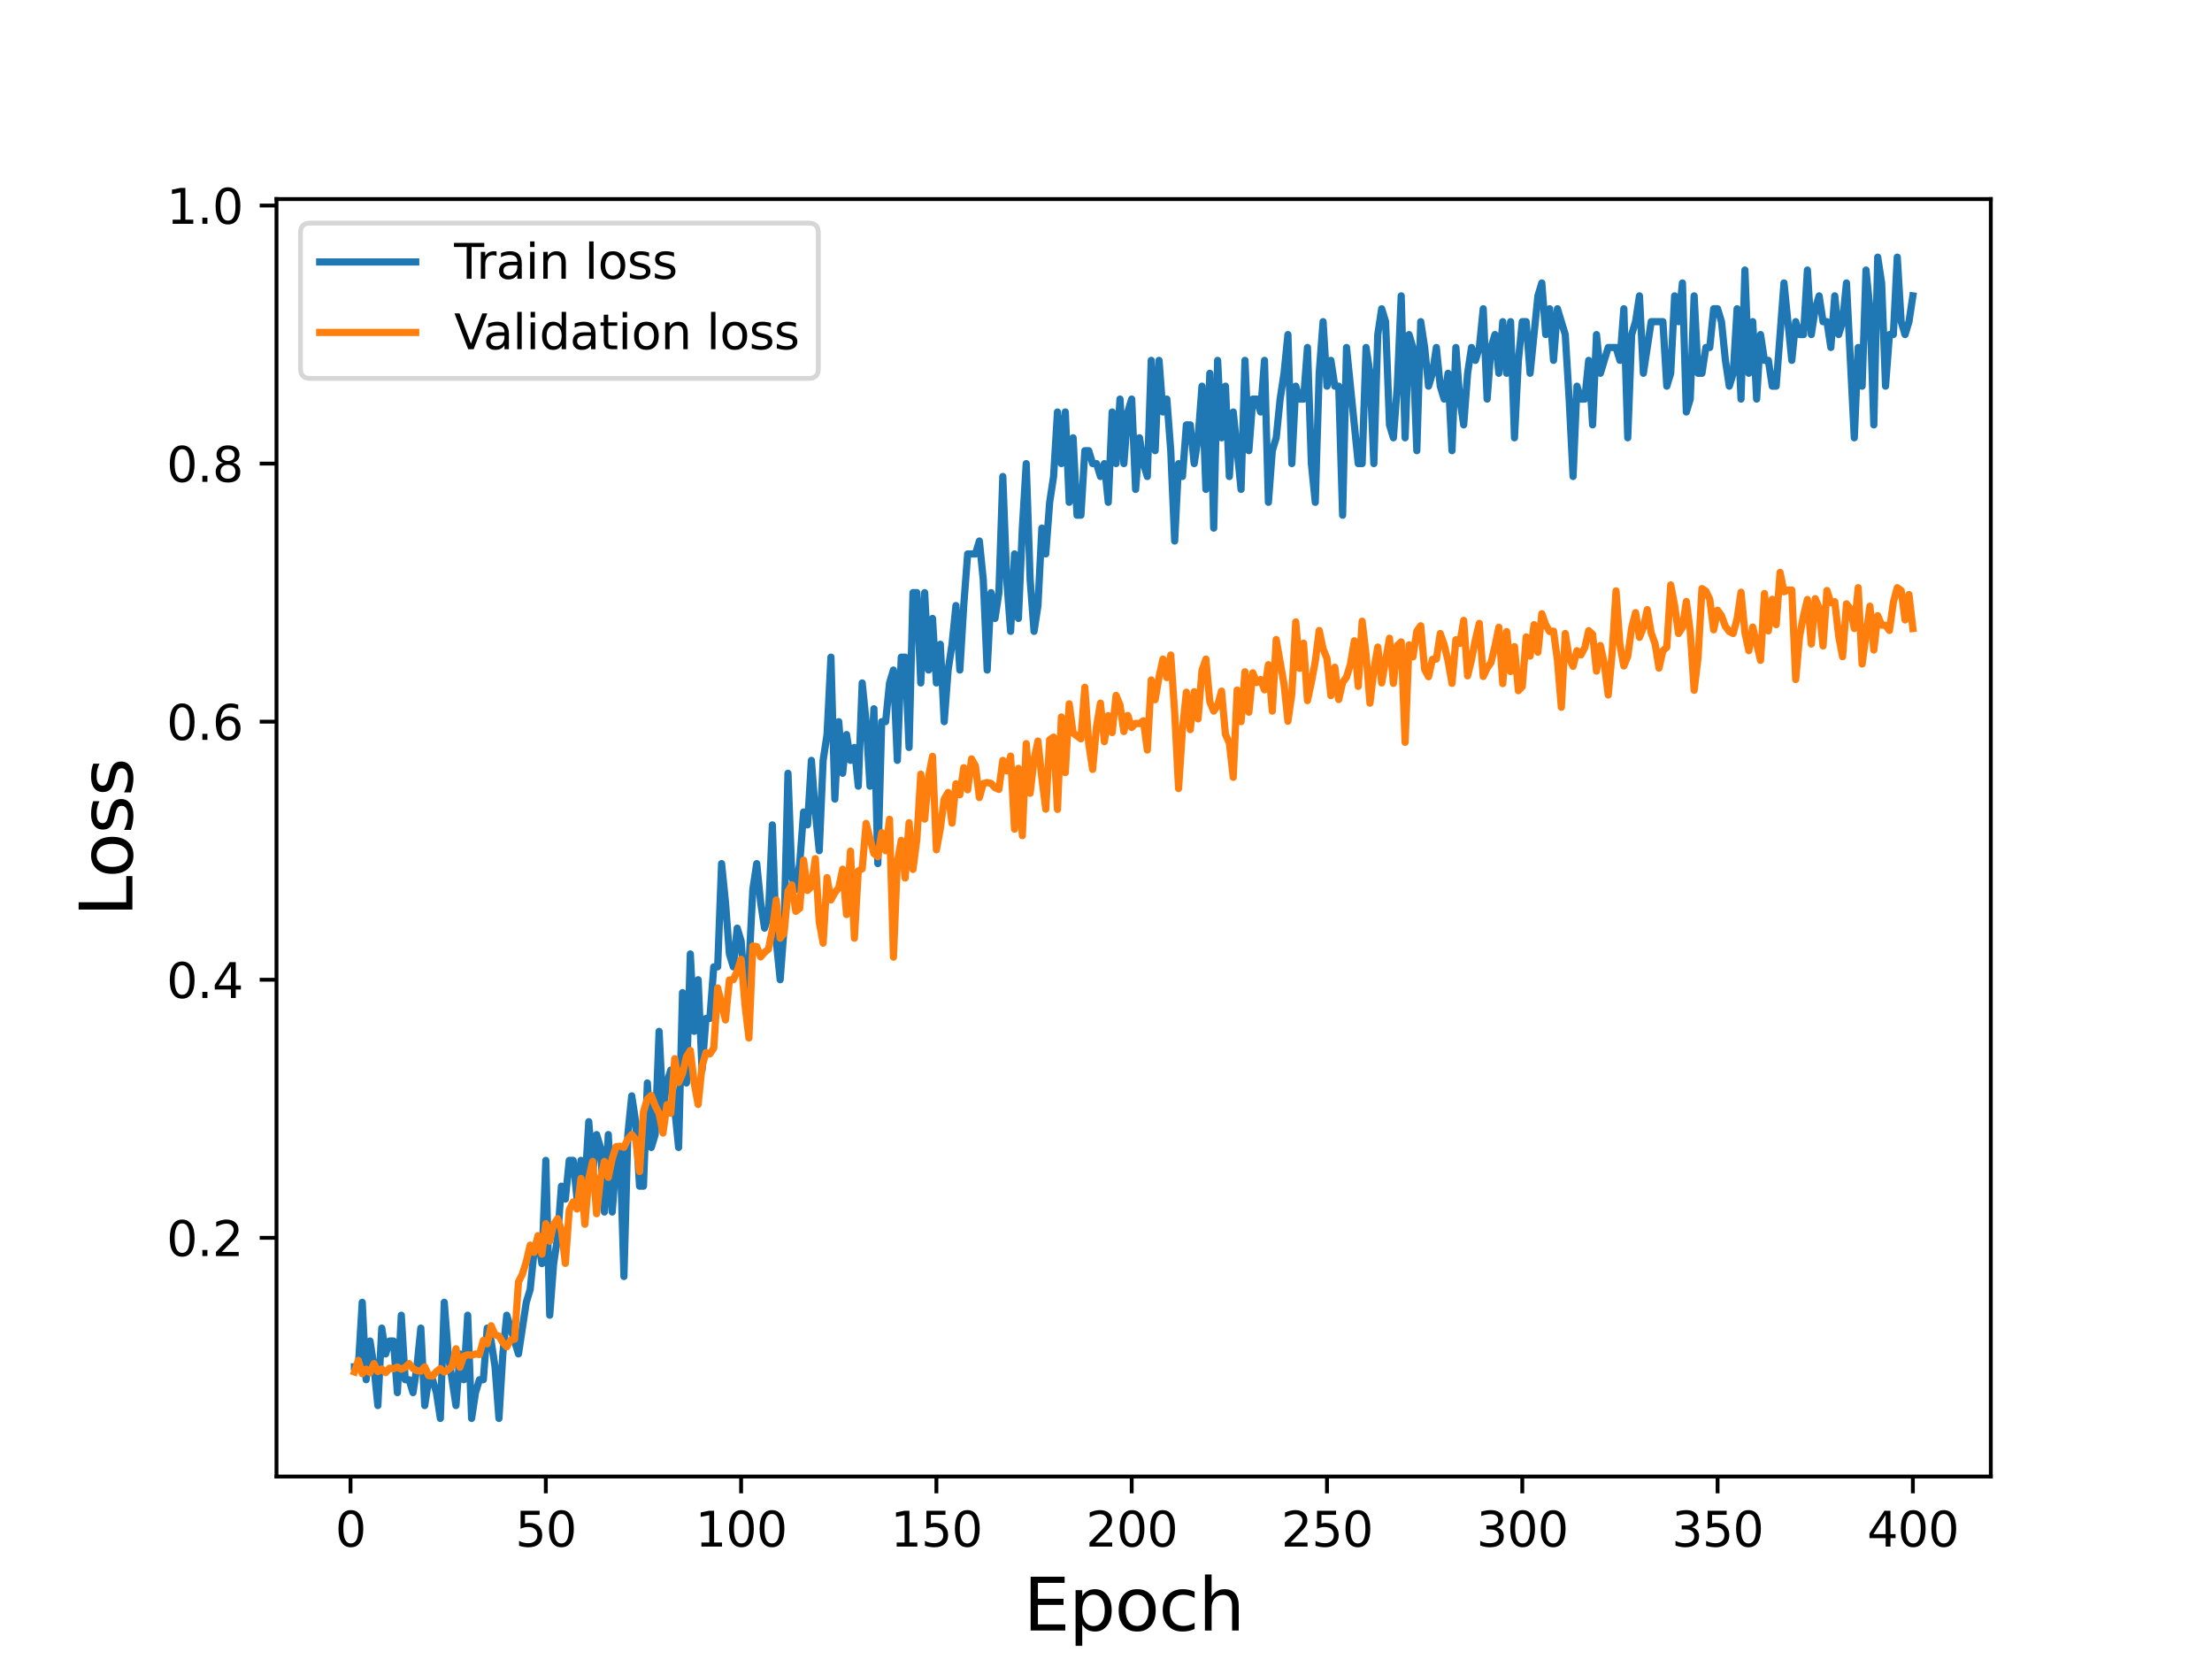 <?xml version="1.0" encoding="utf-8" standalone="no"?>
<!DOCTYPE svg PUBLIC "-//W3C//DTD SVG 1.1//EN"
  "http://www.w3.org/Graphics/SVG/1.1/DTD/svg11.dtd">
<svg height="345.6pt" version="1.1" viewBox="0 0 460.8 345.6" width="460.8pt" xmlns="http://www.w3.org/2000/svg" xmlns:xlink="http://www.w3.org/1999/xlink">
 <defs>
  <style type="text/css">*{stroke-linecap:butt;stroke-linejoin:round;}</style>
 </defs>
 <g id="figure_1">
  <g id="patch_1">
   <path d="M 0 345.6 
L 460.8 345.6 
L 460.8 0 
L 0 0 
z
" style="fill:#ffffff;"/>
  </g>
  <g id="axes_1">
   <g id="patch_2">
    <path d="M 57.6 307.584 
L 414.72 307.584 
L 414.72 41.472 
L 57.6 41.472 
z
" style="fill:#ffffff;"/>
   </g>
   <g id="matplotlib.axis_1">
    <g id="xtick_1">
     <g id="line2d_1">
      <defs>
       <path d="M 0 0 
L 0 3.5 
" id="m203e59c9cb" style="stroke:#000000;stroke-width:0.8;"/>
      </defs>
      <g>
       <use style="stroke:#000000;stroke-width:0.8;" x="73.019" xlink:href="#m203e59c9cb" y="307.584"/>
      </g>
     </g>
     <g id="text_1">
      <!-- 0 -->
      <g transform="translate(69.838 322.182)scale(0.1 -0.1)">
       <defs>
        <path d="M 2034 4250 
Q 1547 4250 1301 3770 
Q 1056 3291 1056 2328 
Q 1056 1369 1301 889 
Q 1547 409 2034 409 
Q 2525 409 2770 889 
Q 3016 1369 3016 2328 
Q 3016 3291 2770 3770 
Q 2525 4250 2034 4250 
z
M 2034 4750 
Q 2819 4750 3233 4129 
Q 3647 3509 3647 2328 
Q 3647 1150 3233 529 
Q 2819 -91 2034 -91 
Q 1250 -91 836 529 
Q 422 1150 422 2328 
Q 422 3509 836 4129 
Q 1250 4750 2034 4750 
z
" id="DejaVuSans-30" transform="scale(0.016)"/>
       </defs>
       <use xlink:href="#DejaVuSans-30"/>
      </g>
     </g>
    </g>
    <g id="xtick_2">
     <g id="line2d_2">
      <g>
       <use style="stroke:#000000;stroke-width:0.8;" x="113.703" xlink:href="#m203e59c9cb" y="307.584"/>
      </g>
     </g>
     <g id="text_2">
      <!-- 50 -->
      <g transform="translate(107.34 322.182)scale(0.1 -0.1)">
       <defs>
        <path d="M 691 4666 
L 3169 4666 
L 3169 4134 
L 1269 4134 
L 1269 2991 
Q 1406 3038 1543 3061 
Q 1681 3084 1819 3084 
Q 2600 3084 3056 2656 
Q 3513 2228 3513 1497 
Q 3513 744 3044 326 
Q 2575 -91 1722 -91 
Q 1428 -91 1123 -41 
Q 819 9 494 109 
L 494 744 
Q 775 591 1075 516 
Q 1375 441 1709 441 
Q 2250 441 2565 725 
Q 2881 1009 2881 1497 
Q 2881 1984 2565 2268 
Q 2250 2553 1709 2553 
Q 1456 2553 1204 2497 
Q 953 2441 691 2322 
L 691 4666 
z
" id="DejaVuSans-35" transform="scale(0.016)"/>
       </defs>
       <use xlink:href="#DejaVuSans-35"/>
       <use x="63.623" xlink:href="#DejaVuSans-30"/>
      </g>
     </g>
    </g>
    <g id="xtick_3">
     <g id="line2d_3">
      <g>
       <use style="stroke:#000000;stroke-width:0.8;" x="154.386" xlink:href="#m203e59c9cb" y="307.584"/>
      </g>
     </g>
     <g id="text_3">
      <!-- 100 -->
      <g transform="translate(144.842 322.182)scale(0.1 -0.1)">
       <defs>
        <path d="M 794 531 
L 1825 531 
L 1825 4091 
L 703 3866 
L 703 4441 
L 1819 4666 
L 2450 4666 
L 2450 531 
L 3481 531 
L 3481 0 
L 794 0 
L 794 531 
z
" id="DejaVuSans-31" transform="scale(0.016)"/>
       </defs>
       <use xlink:href="#DejaVuSans-31"/>
       <use x="63.623" xlink:href="#DejaVuSans-30"/>
       <use x="127.246" xlink:href="#DejaVuSans-30"/>
      </g>
     </g>
    </g>
    <g id="xtick_4">
     <g id="line2d_4">
      <g>
       <use style="stroke:#000000;stroke-width:0.8;" x="195.07" xlink:href="#m203e59c9cb" y="307.584"/>
      </g>
     </g>
     <g id="text_4">
      <!-- 150 -->
      <g transform="translate(185.526 322.182)scale(0.1 -0.1)">
       <use xlink:href="#DejaVuSans-31"/>
       <use x="63.623" xlink:href="#DejaVuSans-35"/>
       <use x="127.246" xlink:href="#DejaVuSans-30"/>
      </g>
     </g>
    </g>
    <g id="xtick_5">
     <g id="line2d_5">
      <g>
       <use style="stroke:#000000;stroke-width:0.8;" x="235.753" xlink:href="#m203e59c9cb" y="307.584"/>
      </g>
     </g>
     <g id="text_5">
      <!-- 200 -->
      <g transform="translate(226.209 322.182)scale(0.1 -0.1)">
       <defs>
        <path d="M 1228 531 
L 3431 531 
L 3431 0 
L 469 0 
L 469 531 
Q 828 903 1448 1529 
Q 2069 2156 2228 2338 
Q 2531 2678 2651 2914 
Q 2772 3150 2772 3378 
Q 2772 3750 2511 3984 
Q 2250 4219 1831 4219 
Q 1534 4219 1204 4116 
Q 875 4013 500 3803 
L 500 4441 
Q 881 4594 1212 4672 
Q 1544 4750 1819 4750 
Q 2544 4750 2975 4387 
Q 3406 4025 3406 3419 
Q 3406 3131 3298 2873 
Q 3191 2616 2906 2266 
Q 2828 2175 2409 1742 
Q 1991 1309 1228 531 
z
" id="DejaVuSans-32" transform="scale(0.016)"/>
       </defs>
       <use xlink:href="#DejaVuSans-32"/>
       <use x="63.623" xlink:href="#DejaVuSans-30"/>
       <use x="127.246" xlink:href="#DejaVuSans-30"/>
      </g>
     </g>
    </g>
    <g id="xtick_6">
     <g id="line2d_6">
      <g>
       <use style="stroke:#000000;stroke-width:0.8;" x="276.437" xlink:href="#m203e59c9cb" y="307.584"/>
      </g>
     </g>
     <g id="text_6">
      <!-- 250 -->
      <g transform="translate(266.893 322.182)scale(0.1 -0.1)">
       <use xlink:href="#DejaVuSans-32"/>
       <use x="63.623" xlink:href="#DejaVuSans-35"/>
       <use x="127.246" xlink:href="#DejaVuSans-30"/>
      </g>
     </g>
    </g>
    <g id="xtick_7">
     <g id="line2d_7">
      <g>
       <use style="stroke:#000000;stroke-width:0.8;" x="317.12" xlink:href="#m203e59c9cb" y="307.584"/>
      </g>
     </g>
     <g id="text_7">
      <!-- 300 -->
      <g transform="translate(307.576 322.182)scale(0.1 -0.1)">
       <defs>
        <path d="M 2597 2516 
Q 3050 2419 3304 2112 
Q 3559 1806 3559 1356 
Q 3559 666 3084 287 
Q 2609 -91 1734 -91 
Q 1441 -91 1130 -33 
Q 819 25 488 141 
L 488 750 
Q 750 597 1062 519 
Q 1375 441 1716 441 
Q 2309 441 2620 675 
Q 2931 909 2931 1356 
Q 2931 1769 2642 2001 
Q 2353 2234 1838 2234 
L 1294 2234 
L 1294 2753 
L 1863 2753 
Q 2328 2753 2575 2939 
Q 2822 3125 2822 3475 
Q 2822 3834 2567 4026 
Q 2313 4219 1838 4219 
Q 1578 4219 1281 4162 
Q 984 4106 628 3988 
L 628 4550 
Q 988 4650 1302 4700 
Q 1616 4750 1894 4750 
Q 2613 4750 3031 4423 
Q 3450 4097 3450 3541 
Q 3450 3153 3228 2886 
Q 3006 2619 2597 2516 
z
" id="DejaVuSans-33" transform="scale(0.016)"/>
       </defs>
       <use xlink:href="#DejaVuSans-33"/>
       <use x="63.623" xlink:href="#DejaVuSans-30"/>
       <use x="127.246" xlink:href="#DejaVuSans-30"/>
      </g>
     </g>
    </g>
    <g id="xtick_8">
     <g id="line2d_8">
      <g>
       <use style="stroke:#000000;stroke-width:0.8;" x="357.804" xlink:href="#m203e59c9cb" y="307.584"/>
      </g>
     </g>
     <g id="text_8">
      <!-- 350 -->
      <g transform="translate(348.26 322.182)scale(0.1 -0.1)">
       <use xlink:href="#DejaVuSans-33"/>
       <use x="63.623" xlink:href="#DejaVuSans-35"/>
       <use x="127.246" xlink:href="#DejaVuSans-30"/>
      </g>
     </g>
    </g>
    <g id="xtick_9">
     <g id="line2d_9">
      <g>
       <use style="stroke:#000000;stroke-width:0.8;" x="398.487" xlink:href="#m203e59c9cb" y="307.584"/>
      </g>
     </g>
     <g id="text_9">
      <!-- 400 -->
      <g transform="translate(388.944 322.182)scale(0.1 -0.1)">
       <defs>
        <path d="M 2419 4116 
L 825 1625 
L 2419 1625 
L 2419 4116 
z
M 2253 4666 
L 3047 4666 
L 3047 1625 
L 3713 1625 
L 3713 1100 
L 3047 1100 
L 3047 0 
L 2419 0 
L 2419 1100 
L 313 1100 
L 313 1709 
L 2253 4666 
z
" id="DejaVuSans-34" transform="scale(0.016)"/>
       </defs>
       <use xlink:href="#DejaVuSans-34"/>
       <use x="63.623" xlink:href="#DejaVuSans-30"/>
       <use x="127.246" xlink:href="#DejaVuSans-30"/>
      </g>
     </g>
    </g>
    <g id="text_10">
     <!-- Epoch -->
     <g transform="translate(213.194 339.66)scale(0.15 -0.15)">
      <defs>
       <path d="M 628 4666 
L 3578 4666 
L 3578 4134 
L 1259 4134 
L 1259 2753 
L 3481 2753 
L 3481 2222 
L 1259 2222 
L 1259 531 
L 3634 531 
L 3634 0 
L 628 0 
L 628 4666 
z
" id="DejaVuSans-45" transform="scale(0.016)"/>
       <path d="M 1159 525 
L 1159 -1331 
L 581 -1331 
L 581 3500 
L 1159 3500 
L 1159 2969 
Q 1341 3281 1617 3432 
Q 1894 3584 2278 3584 
Q 2916 3584 3314 3078 
Q 3713 2572 3713 1747 
Q 3713 922 3314 415 
Q 2916 -91 2278 -91 
Q 1894 -91 1617 61 
Q 1341 213 1159 525 
z
M 3116 1747 
Q 3116 2381 2855 2742 
Q 2594 3103 2138 3103 
Q 1681 3103 1420 2742 
Q 1159 2381 1159 1747 
Q 1159 1113 1420 752 
Q 1681 391 2138 391 
Q 2594 391 2855 752 
Q 3116 1113 3116 1747 
z
" id="DejaVuSans-70" transform="scale(0.016)"/>
       <path d="M 1959 3097 
Q 1497 3097 1228 2736 
Q 959 2375 959 1747 
Q 959 1119 1226 758 
Q 1494 397 1959 397 
Q 2419 397 2687 759 
Q 2956 1122 2956 1747 
Q 2956 2369 2687 2733 
Q 2419 3097 1959 3097 
z
M 1959 3584 
Q 2709 3584 3137 3096 
Q 3566 2609 3566 1747 
Q 3566 888 3137 398 
Q 2709 -91 1959 -91 
Q 1206 -91 779 398 
Q 353 888 353 1747 
Q 353 2609 779 3096 
Q 1206 3584 1959 3584 
z
" id="DejaVuSans-6f" transform="scale(0.016)"/>
       <path d="M 3122 3366 
L 3122 2828 
Q 2878 2963 2633 3030 
Q 2388 3097 2138 3097 
Q 1578 3097 1268 2742 
Q 959 2388 959 1747 
Q 959 1106 1268 751 
Q 1578 397 2138 397 
Q 2388 397 2633 464 
Q 2878 531 3122 666 
L 3122 134 
Q 2881 22 2623 -34 
Q 2366 -91 2075 -91 
Q 1284 -91 818 406 
Q 353 903 353 1747 
Q 353 2603 823 3093 
Q 1294 3584 2113 3584 
Q 2378 3584 2631 3529 
Q 2884 3475 3122 3366 
z
" id="DejaVuSans-63" transform="scale(0.016)"/>
       <path d="M 3513 2113 
L 3513 0 
L 2938 0 
L 2938 2094 
Q 2938 2591 2744 2837 
Q 2550 3084 2163 3084 
Q 1697 3084 1428 2787 
Q 1159 2491 1159 1978 
L 1159 0 
L 581 0 
L 581 4863 
L 1159 4863 
L 1159 2956 
Q 1366 3272 1645 3428 
Q 1925 3584 2291 3584 
Q 2894 3584 3203 3211 
Q 3513 2838 3513 2113 
z
" id="DejaVuSans-68" transform="scale(0.016)"/>
      </defs>
      <use xlink:href="#DejaVuSans-45"/>
      <use x="63.184" xlink:href="#DejaVuSans-70"/>
      <use x="126.66" xlink:href="#DejaVuSans-6f"/>
      <use x="187.842" xlink:href="#DejaVuSans-63"/>
      <use x="242.822" xlink:href="#DejaVuSans-68"/>
     </g>
    </g>
   </g>
   <g id="matplotlib.axis_2">
    <g id="ytick_1">
     <g id="line2d_10">
      <defs>
       <path d="M 0 0 
L -3.5 0 
" id="m4fe06472a3" style="stroke:#000000;stroke-width:0.8;"/>
      </defs>
      <g>
       <use style="stroke:#000000;stroke-width:0.8;" x="57.6" xlink:href="#m4fe06472a3" y="257.856"/>
      </g>
     </g>
     <g id="text_11">
      <!-- 0.2 -->
      <g transform="translate(34.697 261.655)scale(0.1 -0.1)">
       <defs>
        <path d="M 684 794 
L 1344 794 
L 1344 0 
L 684 0 
L 684 794 
z
" id="DejaVuSans-2e" transform="scale(0.016)"/>
       </defs>
       <use xlink:href="#DejaVuSans-30"/>
       <use x="63.623" xlink:href="#DejaVuSans-2e"/>
       <use x="95.41" xlink:href="#DejaVuSans-32"/>
      </g>
     </g>
    </g>
    <g id="ytick_2">
     <g id="line2d_11">
      <g>
       <use style="stroke:#000000;stroke-width:0.8;" x="57.6" xlink:href="#m4fe06472a3" y="204.096"/>
      </g>
     </g>
     <g id="text_12">
      <!-- 0.4 -->
      <g transform="translate(34.697 207.895)scale(0.1 -0.1)">
       <use xlink:href="#DejaVuSans-30"/>
       <use x="63.623" xlink:href="#DejaVuSans-2e"/>
       <use x="95.41" xlink:href="#DejaVuSans-34"/>
      </g>
     </g>
    </g>
    <g id="ytick_3">
     <g id="line2d_12">
      <g>
       <use style="stroke:#000000;stroke-width:0.8;" x="57.6" xlink:href="#m4fe06472a3" y="150.336"/>
      </g>
     </g>
     <g id="text_13">
      <!-- 0.6 -->
      <g transform="translate(34.697 154.135)scale(0.1 -0.1)">
       <defs>
        <path d="M 2113 2584 
Q 1688 2584 1439 2293 
Q 1191 2003 1191 1497 
Q 1191 994 1439 701 
Q 1688 409 2113 409 
Q 2538 409 2786 701 
Q 3034 994 3034 1497 
Q 3034 2003 2786 2293 
Q 2538 2584 2113 2584 
z
M 3366 4563 
L 3366 3988 
Q 3128 4100 2886 4159 
Q 2644 4219 2406 4219 
Q 1781 4219 1451 3797 
Q 1122 3375 1075 2522 
Q 1259 2794 1537 2939 
Q 1816 3084 2150 3084 
Q 2853 3084 3261 2657 
Q 3669 2231 3669 1497 
Q 3669 778 3244 343 
Q 2819 -91 2113 -91 
Q 1303 -91 875 529 
Q 447 1150 447 2328 
Q 447 3434 972 4092 
Q 1497 4750 2381 4750 
Q 2619 4750 2861 4703 
Q 3103 4656 3366 4563 
z
" id="DejaVuSans-36" transform="scale(0.016)"/>
       </defs>
       <use xlink:href="#DejaVuSans-30"/>
       <use x="63.623" xlink:href="#DejaVuSans-2e"/>
       <use x="95.41" xlink:href="#DejaVuSans-36"/>
      </g>
     </g>
    </g>
    <g id="ytick_4">
     <g id="line2d_13">
      <g>
       <use style="stroke:#000000;stroke-width:0.8;" x="57.6" xlink:href="#m4fe06472a3" y="96.576"/>
      </g>
     </g>
     <g id="text_14">
      <!-- 0.8 -->
      <g transform="translate(34.697 100.375)scale(0.1 -0.1)">
       <defs>
        <path d="M 2034 2216 
Q 1584 2216 1326 1975 
Q 1069 1734 1069 1313 
Q 1069 891 1326 650 
Q 1584 409 2034 409 
Q 2484 409 2743 651 
Q 3003 894 3003 1313 
Q 3003 1734 2745 1975 
Q 2488 2216 2034 2216 
z
M 1403 2484 
Q 997 2584 770 2862 
Q 544 3141 544 3541 
Q 544 4100 942 4425 
Q 1341 4750 2034 4750 
Q 2731 4750 3128 4425 
Q 3525 4100 3525 3541 
Q 3525 3141 3298 2862 
Q 3072 2584 2669 2484 
Q 3125 2378 3379 2068 
Q 3634 1759 3634 1313 
Q 3634 634 3220 271 
Q 2806 -91 2034 -91 
Q 1263 -91 848 271 
Q 434 634 434 1313 
Q 434 1759 690 2068 
Q 947 2378 1403 2484 
z
M 1172 3481 
Q 1172 3119 1398 2916 
Q 1625 2713 2034 2713 
Q 2441 2713 2670 2916 
Q 2900 3119 2900 3481 
Q 2900 3844 2670 4047 
Q 2441 4250 2034 4250 
Q 1625 4250 1398 4047 
Q 1172 3844 1172 3481 
z
" id="DejaVuSans-38" transform="scale(0.016)"/>
       </defs>
       <use xlink:href="#DejaVuSans-30"/>
       <use x="63.623" xlink:href="#DejaVuSans-2e"/>
       <use x="95.41" xlink:href="#DejaVuSans-38"/>
      </g>
     </g>
    </g>
    <g id="ytick_5">
     <g id="line2d_14">
      <g>
       <use style="stroke:#000000;stroke-width:0.8;" x="57.6" xlink:href="#m4fe06472a3" y="42.816"/>
      </g>
     </g>
     <g id="text_15">
      <!-- 1.0 -->
      <g transform="translate(34.697 46.615)scale(0.1 -0.1)">
       <use xlink:href="#DejaVuSans-31"/>
       <use x="63.623" xlink:href="#DejaVuSans-2e"/>
       <use x="95.41" xlink:href="#DejaVuSans-30"/>
      </g>
     </g>
    </g>
    <g id="text_16">
     <!-- Loss -->
     <g transform="translate(27.577 190.979)rotate(-90)scale(0.15 -0.15)">
      <defs>
       <path d="M 628 4666 
L 1259 4666 
L 1259 531 
L 3531 531 
L 3531 0 
L 628 0 
L 628 4666 
z
" id="DejaVuSans-4c" transform="scale(0.016)"/>
       <path d="M 2834 3397 
L 2834 2853 
Q 2591 2978 2328 3040 
Q 2066 3103 1784 3103 
Q 1356 3103 1142 2972 
Q 928 2841 928 2578 
Q 928 2378 1081 2264 
Q 1234 2150 1697 2047 
L 1894 2003 
Q 2506 1872 2764 1633 
Q 3022 1394 3022 966 
Q 3022 478 2636 193 
Q 2250 -91 1575 -91 
Q 1294 -91 989 -36 
Q 684 19 347 128 
L 347 722 
Q 666 556 975 473 
Q 1284 391 1588 391 
Q 1994 391 2212 530 
Q 2431 669 2431 922 
Q 2431 1156 2273 1281 
Q 2116 1406 1581 1522 
L 1381 1569 
Q 847 1681 609 1914 
Q 372 2147 372 2553 
Q 372 3047 722 3315 
Q 1072 3584 1716 3584 
Q 2034 3584 2315 3537 
Q 2597 3491 2834 3397 
z
" id="DejaVuSans-73" transform="scale(0.016)"/>
      </defs>
      <use xlink:href="#DejaVuSans-4c"/>
      <use x="53.963" xlink:href="#DejaVuSans-6f"/>
      <use x="115.145" xlink:href="#DejaVuSans-73"/>
      <use x="167.244" xlink:href="#DejaVuSans-73"/>
     </g>
    </g>
   </g>
   <g id="line2d_15">
    <path clip-path="url(#p14a650c98f)" d="M 73.833 284.736 
L 74.646 284.736 
L 75.46 271.296 
L 76.274 287.424 
L 77.087 279.36 
L 77.901 284.736 
L 78.715 292.8 
L 79.528 276.672 
L 80.342 282.048 
L 81.156 279.36 
L 81.969 279.36 
L 82.783 290.112 
L 83.597 273.984 
L 84.41 287.424 
L 85.224 287.424 
L 86.038 290.112 
L 86.851 284.736 
L 87.665 276.672 
L 88.479 292.8 
L 89.292 287.424 
L 90.106 287.424 
L 90.92 290.112 
L 91.733 295.488 
L 92.547 271.296 
L 93.361 282.048 
L 94.988 292.8 
L 95.802 282.048 
L 96.616 287.424 
L 97.429 273.984 
L 98.243 295.488 
L 99.057 290.112 
L 99.87 287.424 
L 100.684 287.424 
L 101.498 276.672 
L 102.311 279.36 
L 103.125 284.736 
L 103.939 295.488 
L 104.752 282.048 
L 105.566 273.984 
L 108.007 282.048 
L 109.634 271.296 
L 110.448 268.608 
L 111.262 260.544 
L 112.075 257.856 
L 112.889 263.232 
L 113.703 241.728 
L 114.516 273.984 
L 115.33 263.232 
L 116.144 257.856 
L 116.957 247.104 
L 117.771 249.792 
L 118.585 241.728 
L 119.398 241.728 
L 120.212 249.792 
L 121.026 241.728 
L 121.839 247.104 
L 122.653 233.664 
L 123.467 244.416 
L 124.28 236.352 
L 125.094 239.04 
L 125.908 252.48 
L 126.721 236.352 
L 127.535 252.48 
L 128.349 241.728 
L 129.162 239.04 
L 129.976 265.92 
L 130.79 236.352 
L 131.603 228.288 
L 132.417 233.664 
L 133.231 247.104 
L 134.044 247.104 
L 134.858 225.6 
L 135.672 239.04 
L 136.485 236.352 
L 137.299 214.848 
L 138.113 230.976 
L 138.926 225.6 
L 139.74 222.912 
L 141.367 239.04 
L 142.181 206.784 
L 142.995 225.6 
L 143.808 198.72 
L 144.622 214.848 
L 145.436 204.096 
L 146.249 222.912 
L 147.063 212.16 
L 147.877 212.16 
L 148.69 201.408 
L 149.504 201.408 
L 150.318 179.904 
L 151.131 187.968 
L 151.945 198.72 
L 152.759 201.408 
L 153.572 193.344 
L 154.386 196.032 
L 155.2 206.784 
L 156.013 201.408 
L 156.827 185.28 
L 157.641 179.904 
L 158.454 187.968 
L 159.268 193.344 
L 160.082 190.656 
L 160.895 171.84 
L 161.709 196.032 
L 162.523 204.096 
L 163.336 193.344 
L 164.15 161.088 
L 164.964 182.592 
L 165.777 185.28 
L 166.591 179.904 
L 167.405 169.152 
L 168.219 171.84 
L 169.032 158.4 
L 169.846 169.152 
L 170.66 177.216 
L 171.473 158.4 
L 172.287 153.024 
L 173.101 136.896 
L 173.914 166.464 
L 174.728 150.336 
L 175.542 161.088 
L 176.355 153.024 
L 177.169 158.4 
L 177.983 155.712 
L 178.796 163.776 
L 179.61 142.272 
L 180.424 150.336 
L 181.237 163.776 
L 182.051 147.648 
L 182.865 179.904 
L 183.678 150.336 
L 184.492 150.336 
L 185.306 142.272 
L 186.119 139.584 
L 186.933 158.4 
L 187.747 136.896 
L 188.56 136.896 
L 189.374 155.712 
L 190.188 123.456 
L 191.001 123.456 
L 191.815 142.272 
L 192.629 123.456 
L 193.442 139.584 
L 194.256 128.832 
L 195.07 142.272 
L 195.883 134.208 
L 196.697 150.336 
L 197.511 139.584 
L 198.324 134.208 
L 199.138 126.144 
L 199.952 139.584 
L 200.765 126.144 
L 201.579 115.392 
L 203.206 115.392 
L 204.02 112.704 
L 204.834 120.768 
L 205.647 139.584 
L 206.461 123.456 
L 207.275 128.832 
L 208.088 123.456 
L 208.902 99.264 
L 209.716 120.768 
L 210.529 131.52 
L 211.343 115.392 
L 212.157 128.832 
L 212.97 110.016 
L 213.784 96.576 
L 214.598 120.768 
L 215.411 131.52 
L 216.225 126.144 
L 217.039 110.016 
L 217.852 115.392 
L 218.666 104.64 
L 219.48 99.264 
L 220.293 85.824 
L 221.107 96.576 
L 221.921 85.824 
L 222.734 104.64 
L 223.548 91.2 
L 224.362 107.328 
L 225.175 107.328 
L 225.989 93.888 
L 226.803 93.888 
L 227.616 96.576 
L 228.43 96.576 
L 229.244 99.264 
L 230.057 96.576 
L 230.871 104.64 
L 231.685 85.824 
L 232.498 96.576 
L 233.312 83.136 
L 234.126 96.576 
L 234.939 85.824 
L 235.753 83.136 
L 236.567 101.952 
L 237.381 91.2 
L 238.194 96.576 
L 239.008 99.264 
L 239.822 75.072 
L 240.635 93.888 
L 241.449 75.072 
L 242.263 85.824 
L 243.076 83.136 
L 243.89 93.888 
L 244.704 112.704 
L 245.517 96.576 
L 246.331 99.264 
L 247.145 88.512 
L 247.958 88.512 
L 248.772 96.576 
L 249.586 91.2 
L 250.399 80.448 
L 251.213 101.952 
L 252.027 77.76 
L 252.84 110.016 
L 253.654 75.072 
L 254.468 91.2 
L 255.281 80.448 
L 256.095 99.264 
L 256.909 85.824 
L 258.536 101.952 
L 259.35 75.072 
L 260.163 93.888 
L 260.977 83.136 
L 261.791 83.136 
L 262.604 85.824 
L 263.418 75.072 
L 264.232 104.64 
L 265.045 93.888 
L 265.859 91.2 
L 266.673 83.136 
L 267.486 77.76 
L 268.3 69.696 
L 269.114 96.576 
L 269.927 80.448 
L 270.741 83.136 
L 271.555 83.136 
L 272.368 72.384 
L 273.182 96.576 
L 273.996 104.64 
L 274.809 77.76 
L 275.623 67.008 
L 276.437 80.448 
L 277.25 75.072 
L 278.064 80.448 
L 278.878 80.448 
L 279.691 107.328 
L 280.505 72.384 
L 282.946 96.576 
L 283.76 96.576 
L 284.573 72.384 
L 285.387 77.76 
L 286.201 96.576 
L 287.014 69.696 
L 287.828 64.32 
L 288.642 67.008 
L 289.455 88.512 
L 290.269 91.2 
L 291.083 80.448 
L 291.896 61.632 
L 292.71 91.2 
L 293.524 69.696 
L 294.337 72.384 
L 295.151 93.888 
L 295.965 67.008 
L 296.778 72.384 
L 297.592 80.448 
L 298.406 77.76 
L 299.219 72.384 
L 300.033 80.448 
L 300.847 83.136 
L 301.66 77.76 
L 302.474 93.888 
L 303.288 72.384 
L 304.101 83.136 
L 304.915 88.512 
L 305.729 77.76 
L 306.543 72.384 
L 307.356 75.072 
L 308.17 72.384 
L 308.984 64.32 
L 309.797 83.136 
L 310.611 72.384 
L 311.425 69.696 
L 312.238 77.76 
L 313.052 67.008 
L 313.866 77.76 
L 314.679 67.008 
L 315.493 91.2 
L 316.307 75.072 
L 317.12 67.008 
L 317.934 67.008 
L 318.748 77.76 
L 320.375 61.632 
L 321.189 58.944 
L 322.002 69.696 
L 322.816 64.32 
L 323.63 75.072 
L 324.443 64.32 
L 326.071 69.696 
L 326.884 83.136 
L 327.698 99.264 
L 328.512 80.448 
L 329.325 83.136 
L 330.139 83.136 
L 330.953 75.072 
L 331.766 88.512 
L 332.58 69.696 
L 333.394 77.76 
L 335.021 72.384 
L 336.648 72.384 
L 337.462 75.072 
L 338.276 64.32 
L 339.089 91.2 
L 339.903 69.696 
L 340.717 67.008 
L 341.53 61.632 
L 342.344 77.76 
L 343.971 67.008 
L 346.412 67.008 
L 347.226 80.448 
L 348.04 77.76 
L 348.853 61.632 
L 349.667 67.008 
L 350.481 58.944 
L 351.294 85.824 
L 352.108 83.136 
L 352.922 61.632 
L 353.735 77.76 
L 354.549 77.76 
L 355.363 72.384 
L 356.176 72.384 
L 356.99 64.32 
L 357.804 64.32 
L 358.617 67.008 
L 359.431 75.072 
L 360.245 80.448 
L 361.058 77.76 
L 361.872 64.32 
L 362.686 83.136 
L 363.499 56.256 
L 364.313 77.76 
L 365.127 67.008 
L 365.94 83.136 
L 366.754 69.696 
L 367.568 75.072 
L 368.381 75.072 
L 369.195 80.448 
L 370.009 80.448 
L 371.636 58.944 
L 373.263 75.072 
L 374.077 67.008 
L 374.891 69.696 
L 375.704 69.696 
L 376.518 56.256 
L 377.332 69.696 
L 378.146 64.32 
L 378.959 61.632 
L 379.773 67.008 
L 380.587 67.008 
L 381.4 72.384 
L 382.214 61.632 
L 383.028 69.696 
L 383.841 67.008 
L 384.655 58.944 
L 386.282 91.2 
L 387.096 72.384 
L 387.91 80.448 
L 388.723 56.256 
L 389.537 64.32 
L 390.351 88.512 
L 391.164 53.568 
L 391.978 58.944 
L 392.792 80.448 
L 393.605 69.696 
L 394.419 69.696 
L 395.233 53.568 
L 396.046 67.008 
L 396.86 69.696 
L 397.674 67.008 
L 398.487 61.632 
L 398.487 61.632 
" style="fill:none;stroke:#1f77b4;stroke-linecap:square;stroke-width:1.5;"/>
   </g>
   <g id="line2d_16">
    <path clip-path="url(#p14a650c98f)" d="M 73.833 285.811 
L 74.646 283.392 
L 75.46 286.17 
L 76.274 285.229 
L 77.087 285.946 
L 77.901 284.064 
L 78.715 285.722 
L 79.528 285.184 
L 80.342 285.946 
L 81.156 285.005 
L 81.969 285.139 
L 82.783 284.781 
L 83.597 285.229 
L 84.41 284.87 
L 85.224 284.064 
L 86.038 285.094 
L 86.851 285.542 
L 87.665 285.632 
L 88.479 284.736 
L 89.292 286.573 
L 90.106 286.662 
L 90.92 285.722 
L 91.733 285.094 
L 92.547 285.811 
L 93.361 285.363 
L 94.174 284.646 
L 94.988 280.973 
L 95.802 284.826 
L 96.616 282.496 
L 97.429 282.227 
L 98.243 282.317 
L 99.057 282.048 
L 99.87 282.182 
L 100.684 279.226 
L 101.498 279.942 
L 102.311 276.179 
L 103.125 278.061 
L 103.939 278.33 
L 104.752 279.674 
L 105.566 280.57 
L 106.38 279.181 
L 107.193 278.957 
L 108.007 267.04 
L 108.821 265.427 
L 109.634 262.829 
L 110.448 259.379 
L 111.262 260.902 
L 112.075 257.408 
L 112.889 261.261 
L 113.703 254.899 
L 114.516 258.573 
L 115.33 255.078 
L 116.144 253.869 
L 116.957 256.243 
L 117.771 263.187 
L 118.585 252.077 
L 119.398 250.374 
L 120.212 251.853 
L 121.026 245.491 
L 121.839 255.034 
L 122.653 245.491 
L 123.467 241.952 
L 124.28 252.838 
L 125.094 245.536 
L 125.908 241.952 
L 126.721 245.267 
L 127.535 241.37 
L 128.349 238.861 
L 129.162 238.771 
L 129.976 238.995 
L 130.79 237.293 
L 131.603 236.352 
L 132.417 237.382 
L 133.231 244.058 
L 134.044 231.603 
L 134.858 228.96 
L 135.672 228.198 
L 136.485 230.349 
L 137.299 231.962 
L 138.113 236.038 
L 138.926 230.125 
L 139.74 231.917 
L 140.554 220.538 
L 141.367 225.51 
L 142.181 223.674 
L 142.995 220.134 
L 143.808 218.835 
L 144.622 225.734 
L 145.436 230.08 
L 146.249 222.15 
L 147.063 219.283 
L 147.877 219.552 
L 148.69 218.342 
L 149.504 205.798 
L 151.131 212.474 
L 151.945 204.141 
L 152.759 204.096 
L 153.572 202.304 
L 154.386 199.84 
L 155.2 209.382 
L 156.013 216.237 
L 156.827 197.062 
L 157.641 197.197 
L 158.454 199.347 
L 159.268 198.406 
L 160.082 197.734 
L 160.895 193.658 
L 161.709 187.475 
L 162.523 195.45 
L 163.336 194.374 
L 164.15 185.683 
L 164.964 184.339 
L 165.777 189.85 
L 166.591 189.222 
L 167.405 179.187 
L 168.219 185.504 
L 169.032 184.698 
L 169.846 178.874 
L 170.66 192.045 
L 171.473 196.48 
L 172.287 182.816 
L 173.101 187.475 
L 173.914 185.952 
L 174.728 184.922 
L 175.542 181.069 
L 176.355 190.522 
L 177.169 177.306 
L 177.983 195.45 
L 178.796 181.427 
L 179.61 180.979 
L 180.424 171.526 
L 182.051 177.798 
L 182.865 178.47 
L 183.678 173.453 
L 184.492 177.216 
L 185.306 170.675 
L 186.119 199.392 
L 186.933 179.635 
L 187.747 175.066 
L 188.56 182.906 
L 189.374 171.392 
L 190.188 181.114 
L 191.001 174.797 
L 191.815 161.267 
L 192.629 170.63 
L 193.442 161.805 
L 194.256 157.549 
L 195.07 177.037 
L 195.883 172.646 
L 196.697 166.464 
L 197.511 165.075 
L 198.324 171.482 
L 199.138 163.283 
L 199.952 165.568 
L 200.765 159.923 
L 201.579 164.538 
L 202.393 158.086 
L 203.206 159.565 
L 204.02 166.15 
L 204.834 163.238 
L 205.647 163.014 
L 206.461 163.194 
L 207.275 164.09 
L 208.088 164.448 
L 208.902 158.4 
L 209.716 160.595 
L 210.529 157.504 
L 211.343 172.736 
L 212.157 160.058 
L 212.97 174.08 
L 213.784 154.906 
L 214.598 165.254 
L 215.411 158.221 
L 216.225 154.368 
L 217.039 162.118 
L 217.852 168.57 
L 218.666 154.099 
L 219.48 153.562 
L 220.293 168.614 
L 221.107 149.35 
L 221.921 160.954 
L 222.734 146.618 
L 223.548 152.71 
L 225.175 153.92 
L 225.989 143.168 
L 226.803 154.95 
L 227.616 160.282 
L 228.43 151.322 
L 229.244 146.483 
L 230.057 154.502 
L 230.871 149.082 
L 231.685 152.621 
L 232.498 144.87 
L 233.312 146.842 
L 234.126 152.397 
L 234.939 149.037 
L 235.753 151.546 
L 236.567 150.694 
L 237.381 150.739 
L 238.194 150.157 
L 239.008 156.25 
L 239.822 141.645 
L 240.635 145.766 
L 241.449 141.018 
L 242.263 137.299 
L 243.076 141.152 
L 243.89 136.448 
L 244.704 148.41 
L 245.517 164.269 
L 246.331 151.904 
L 247.145 144.198 
L 247.958 151.994 
L 248.772 144.109 
L 249.586 149.754 
L 250.399 139.629 
L 251.213 137.299 
L 252.027 146.214 
L 252.84 148.141 
L 253.654 146.931 
L 254.468 143.974 
L 255.281 152.979 
L 256.095 154.771 
L 256.909 161.939 
L 257.722 143.75 
L 258.536 150.336 
L 259.35 139.942 
L 260.163 148.365 
L 260.977 140.166 
L 261.791 142.182 
L 262.604 141.555 
L 263.418 143.706 
L 264.232 138.464 
L 265.045 148.141 
L 265.859 133.222 
L 267.486 142.541 
L 268.3 150.246 
L 269.114 144.557 
L 269.927 129.549 
L 270.741 139.226 
L 271.555 133.984 
L 272.368 145.946 
L 273.182 142.138 
L 273.996 137.792 
L 274.809 131.341 
L 275.623 135.149 
L 276.437 137.21 
L 277.25 144.915 
L 278.064 139.002 
L 278.878 145.722 
L 279.691 142.182 
L 280.505 141.062 
L 281.319 138.374 
L 282.132 133.491 
L 282.946 142.989 
L 283.76 129.414 
L 284.573 136.269 
L 285.387 146.483 
L 286.201 139.584 
L 287.014 134.79 
L 287.828 142.272 
L 289.455 132.954 
L 290.269 142.362 
L 291.083 134.477 
L 291.896 133.715 
L 292.71 154.637 
L 293.524 134.342 
L 294.337 136.851 
L 295.151 131.475 
L 295.965 130.355 
L 296.778 139.45 
L 297.592 140.973 
L 298.406 137.344 
L 299.219 137.299 
L 300.033 131.968 
L 300.847 134.298 
L 301.66 137.702 
L 302.474 142.362 
L 303.288 133.267 
L 304.101 134.029 
L 304.915 129.235 
L 305.729 140.794 
L 306.543 137.434 
L 307.356 133.222 
L 308.17 129.862 
L 308.984 140.928 
L 309.797 139.181 
L 310.611 138.016 
L 311.425 134.611 
L 312.238 130.669 
L 313.052 142.406 
L 313.866 131.565 
L 314.679 139.898 
L 315.493 134.701 
L 316.307 143.885 
L 317.12 143.034 
L 317.934 132.685 
L 318.748 136.672 
L 319.561 130.131 
L 320.375 135.866 
L 321.189 127.846 
L 322.002 130.131 
L 322.816 131.565 
L 323.63 131.475 
L 324.443 137.568 
L 325.257 147.334 
L 326.071 131.968 
L 326.884 136.986 
L 327.698 138.822 
L 328.512 135.552 
L 329.325 136.448 
L 330.139 134.925 
L 330.953 131.386 
L 331.766 132.147 
L 332.58 139.808 
L 333.394 134.477 
L 334.207 138.33 
L 335.021 144.781 
L 335.835 136.09 
L 336.648 123.098 
L 337.462 134.298 
L 338.276 138.733 
L 339.089 136.717 
L 339.903 130.803 
L 340.717 127.622 
L 341.53 132.774 
L 342.344 130.714 
L 343.158 126.995 
L 343.971 131.834 
L 344.785 134.118 
L 345.599 139.181 
L 346.412 135.552 
L 347.226 134.835 
L 348.04 121.843 
L 348.853 126.099 
L 349.667 131.968 
L 350.481 130.714 
L 351.294 125.293 
L 352.108 131.52 
L 352.922 143.795 
L 353.735 136.986 
L 354.549 122.605 
L 355.363 123.142 
L 356.176 124.845 
L 356.99 131.206 
L 357.804 127.13 
L 358.617 128.25 
L 359.431 130.49 
L 360.245 131.565 
L 361.058 131.968 
L 361.872 128.877 
L 362.686 123.366 
L 363.499 131.789 
L 364.313 135.552 
L 365.127 130.624 
L 366.754 137.568 
L 367.568 123.635 
L 368.381 131.43 
L 369.195 124.845 
L 370.009 130.131 
L 370.822 119.245 
L 371.636 123.277 
L 372.45 122.918 
L 373.263 122.918 
L 374.077 141.555 
L 374.891 132.506 
L 375.704 128.25 
L 376.518 124.89 
L 377.332 134.163 
L 378.146 124.71 
L 378.959 126.682 
L 379.773 134.566 
L 380.587 123.008 
L 381.4 125.562 
L 382.214 125.338 
L 383.028 132.506 
L 383.841 136.806 
L 384.655 125.786 
L 385.469 126.861 
L 386.282 130.938 
L 387.096 122.426 
L 387.91 138.33 
L 389.537 126.278 
L 390.351 135.418 
L 391.164 128.25 
L 391.978 130.221 
L 392.792 130.266 
L 393.605 131.341 
L 394.419 125.472 
L 395.233 122.426 
L 396.046 123.008 
L 396.86 129.146 
L 397.674 123.859 
L 398.487 130.938 
L 398.487 130.938 
" style="fill:none;stroke:#ff7f0e;stroke-linecap:square;stroke-width:1.5;"/>
   </g>
   <g id="patch_3">
    <path d="M 57.6 307.584 
L 57.6 41.472 
" style="fill:none;stroke:#000000;stroke-linecap:square;stroke-linejoin:miter;stroke-width:0.8;"/>
   </g>
   <g id="patch_4">
    <path d="M 414.72 307.584 
L 414.72 41.472 
" style="fill:none;stroke:#000000;stroke-linecap:square;stroke-linejoin:miter;stroke-width:0.8;"/>
   </g>
   <g id="patch_5">
    <path d="M 57.6 307.584 
L 414.72 307.584 
" style="fill:none;stroke:#000000;stroke-linecap:square;stroke-linejoin:miter;stroke-width:0.8;"/>
   </g>
   <g id="patch_6">
    <path d="M 57.6 41.472 
L 414.72 41.472 
" style="fill:none;stroke:#000000;stroke-linecap:square;stroke-linejoin:miter;stroke-width:0.8;"/>
   </g>
   <g id="legend_1">
    <g id="patch_7">
     <path d="M 64.6 78.828 
L 168.475 78.828 
Q 170.475 78.828 170.475 76.828 
L 170.475 48.472 
Q 170.475 46.472 168.475 46.472 
L 64.6 46.472 
Q 62.6 46.472 62.6 48.472 
L 62.6 76.828 
Q 62.6 78.828 64.6 78.828 
z
" style="fill:#ffffff;opacity:0.8;stroke:#cccccc;stroke-linejoin:miter;"/>
    </g>
    <g id="line2d_17">
     <path d="M 66.6 54.57 
L 86.6 54.57 
" style="fill:none;stroke:#1f77b4;stroke-linecap:square;stroke-width:1.5;"/>
    </g>
    <g id="line2d_18"/>
    <g id="text_17">
     <!-- Train loss -->
     <g transform="translate(94.6 58.07)scale(0.1 -0.1)">
      <defs>
       <path d="M -19 4666 
L 3928 4666 
L 3928 4134 
L 2272 4134 
L 2272 0 
L 1638 0 
L 1638 4134 
L -19 4134 
L -19 4666 
z
" id="DejaVuSans-54" transform="scale(0.016)"/>
       <path d="M 2631 2963 
Q 2534 3019 2420 3045 
Q 2306 3072 2169 3072 
Q 1681 3072 1420 2755 
Q 1159 2438 1159 1844 
L 1159 0 
L 581 0 
L 581 3500 
L 1159 3500 
L 1159 2956 
Q 1341 3275 1631 3429 
Q 1922 3584 2338 3584 
Q 2397 3584 2469 3576 
Q 2541 3569 2628 3553 
L 2631 2963 
z
" id="DejaVuSans-72" transform="scale(0.016)"/>
       <path d="M 2194 1759 
Q 1497 1759 1228 1600 
Q 959 1441 959 1056 
Q 959 750 1161 570 
Q 1363 391 1709 391 
Q 2188 391 2477 730 
Q 2766 1069 2766 1631 
L 2766 1759 
L 2194 1759 
z
M 3341 1997 
L 3341 0 
L 2766 0 
L 2766 531 
Q 2569 213 2275 61 
Q 1981 -91 1556 -91 
Q 1019 -91 701 211 
Q 384 513 384 1019 
Q 384 1609 779 1909 
Q 1175 2209 1959 2209 
L 2766 2209 
L 2766 2266 
Q 2766 2663 2505 2880 
Q 2244 3097 1772 3097 
Q 1472 3097 1187 3025 
Q 903 2953 641 2809 
L 641 3341 
Q 956 3463 1253 3523 
Q 1550 3584 1831 3584 
Q 2591 3584 2966 3190 
Q 3341 2797 3341 1997 
z
" id="DejaVuSans-61" transform="scale(0.016)"/>
       <path d="M 603 3500 
L 1178 3500 
L 1178 0 
L 603 0 
L 603 3500 
z
M 603 4863 
L 1178 4863 
L 1178 4134 
L 603 4134 
L 603 4863 
z
" id="DejaVuSans-69" transform="scale(0.016)"/>
       <path d="M 3513 2113 
L 3513 0 
L 2938 0 
L 2938 2094 
Q 2938 2591 2744 2837 
Q 2550 3084 2163 3084 
Q 1697 3084 1428 2787 
Q 1159 2491 1159 1978 
L 1159 0 
L 581 0 
L 581 3500 
L 1159 3500 
L 1159 2956 
Q 1366 3272 1645 3428 
Q 1925 3584 2291 3584 
Q 2894 3584 3203 3211 
Q 3513 2838 3513 2113 
z
" id="DejaVuSans-6e" transform="scale(0.016)"/>
       <path id="DejaVuSans-20" transform="scale(0.016)"/>
       <path d="M 603 4863 
L 1178 4863 
L 1178 0 
L 603 0 
L 603 4863 
z
" id="DejaVuSans-6c" transform="scale(0.016)"/>
      </defs>
      <use xlink:href="#DejaVuSans-54"/>
      <use x="46.334" xlink:href="#DejaVuSans-72"/>
      <use x="87.447" xlink:href="#DejaVuSans-61"/>
      <use x="148.727" xlink:href="#DejaVuSans-69"/>
      <use x="176.51" xlink:href="#DejaVuSans-6e"/>
      <use x="239.889" xlink:href="#DejaVuSans-20"/>
      <use x="271.676" xlink:href="#DejaVuSans-6c"/>
      <use x="299.459" xlink:href="#DejaVuSans-6f"/>
      <use x="360.641" xlink:href="#DejaVuSans-73"/>
      <use x="412.74" xlink:href="#DejaVuSans-73"/>
     </g>
    </g>
    <g id="line2d_19">
     <path d="M 66.6 69.249 
L 86.6 69.249 
" style="fill:none;stroke:#ff7f0e;stroke-linecap:square;stroke-width:1.5;"/>
    </g>
    <g id="line2d_20"/>
    <g id="text_18">
     <!-- Validation loss -->
     <g transform="translate(94.6 72.749)scale(0.1 -0.1)">
      <defs>
       <path d="M 1831 0 
L 50 4666 
L 709 4666 
L 2188 738 
L 3669 4666 
L 4325 4666 
L 2547 0 
L 1831 0 
z
" id="DejaVuSans-56" transform="scale(0.016)"/>
       <path d="M 2906 2969 
L 2906 4863 
L 3481 4863 
L 3481 0 
L 2906 0 
L 2906 525 
Q 2725 213 2448 61 
Q 2172 -91 1784 -91 
Q 1150 -91 751 415 
Q 353 922 353 1747 
Q 353 2572 751 3078 
Q 1150 3584 1784 3584 
Q 2172 3584 2448 3432 
Q 2725 3281 2906 2969 
z
M 947 1747 
Q 947 1113 1208 752 
Q 1469 391 1925 391 
Q 2381 391 2643 752 
Q 2906 1113 2906 1747 
Q 2906 2381 2643 2742 
Q 2381 3103 1925 3103 
Q 1469 3103 1208 2742 
Q 947 2381 947 1747 
z
" id="DejaVuSans-64" transform="scale(0.016)"/>
       <path d="M 1172 4494 
L 1172 3500 
L 2356 3500 
L 2356 3053 
L 1172 3053 
L 1172 1153 
Q 1172 725 1289 603 
Q 1406 481 1766 481 
L 2356 481 
L 2356 0 
L 1766 0 
Q 1100 0 847 248 
Q 594 497 594 1153 
L 594 3053 
L 172 3053 
L 172 3500 
L 594 3500 
L 594 4494 
L 1172 4494 
z
" id="DejaVuSans-74" transform="scale(0.016)"/>
      </defs>
      <use xlink:href="#DejaVuSans-56"/>
      <use x="60.658" xlink:href="#DejaVuSans-61"/>
      <use x="121.938" xlink:href="#DejaVuSans-6c"/>
      <use x="149.721" xlink:href="#DejaVuSans-69"/>
      <use x="177.504" xlink:href="#DejaVuSans-64"/>
      <use x="240.98" xlink:href="#DejaVuSans-61"/>
      <use x="302.26" xlink:href="#DejaVuSans-74"/>
      <use x="341.469" xlink:href="#DejaVuSans-69"/>
      <use x="369.252" xlink:href="#DejaVuSans-6f"/>
      <use x="430.434" xlink:href="#DejaVuSans-6e"/>
      <use x="493.812" xlink:href="#DejaVuSans-20"/>
      <use x="525.6" xlink:href="#DejaVuSans-6c"/>
      <use x="553.383" xlink:href="#DejaVuSans-6f"/>
      <use x="614.564" xlink:href="#DejaVuSans-73"/>
      <use x="666.664" xlink:href="#DejaVuSans-73"/>
     </g>
    </g>
   </g>
  </g>
 </g>
 <defs>
  <clipPath id="p14a650c98f">
   <rect height="266.112" width="357.12" x="57.6" y="41.472"/>
  </clipPath>
 </defs>
</svg>

